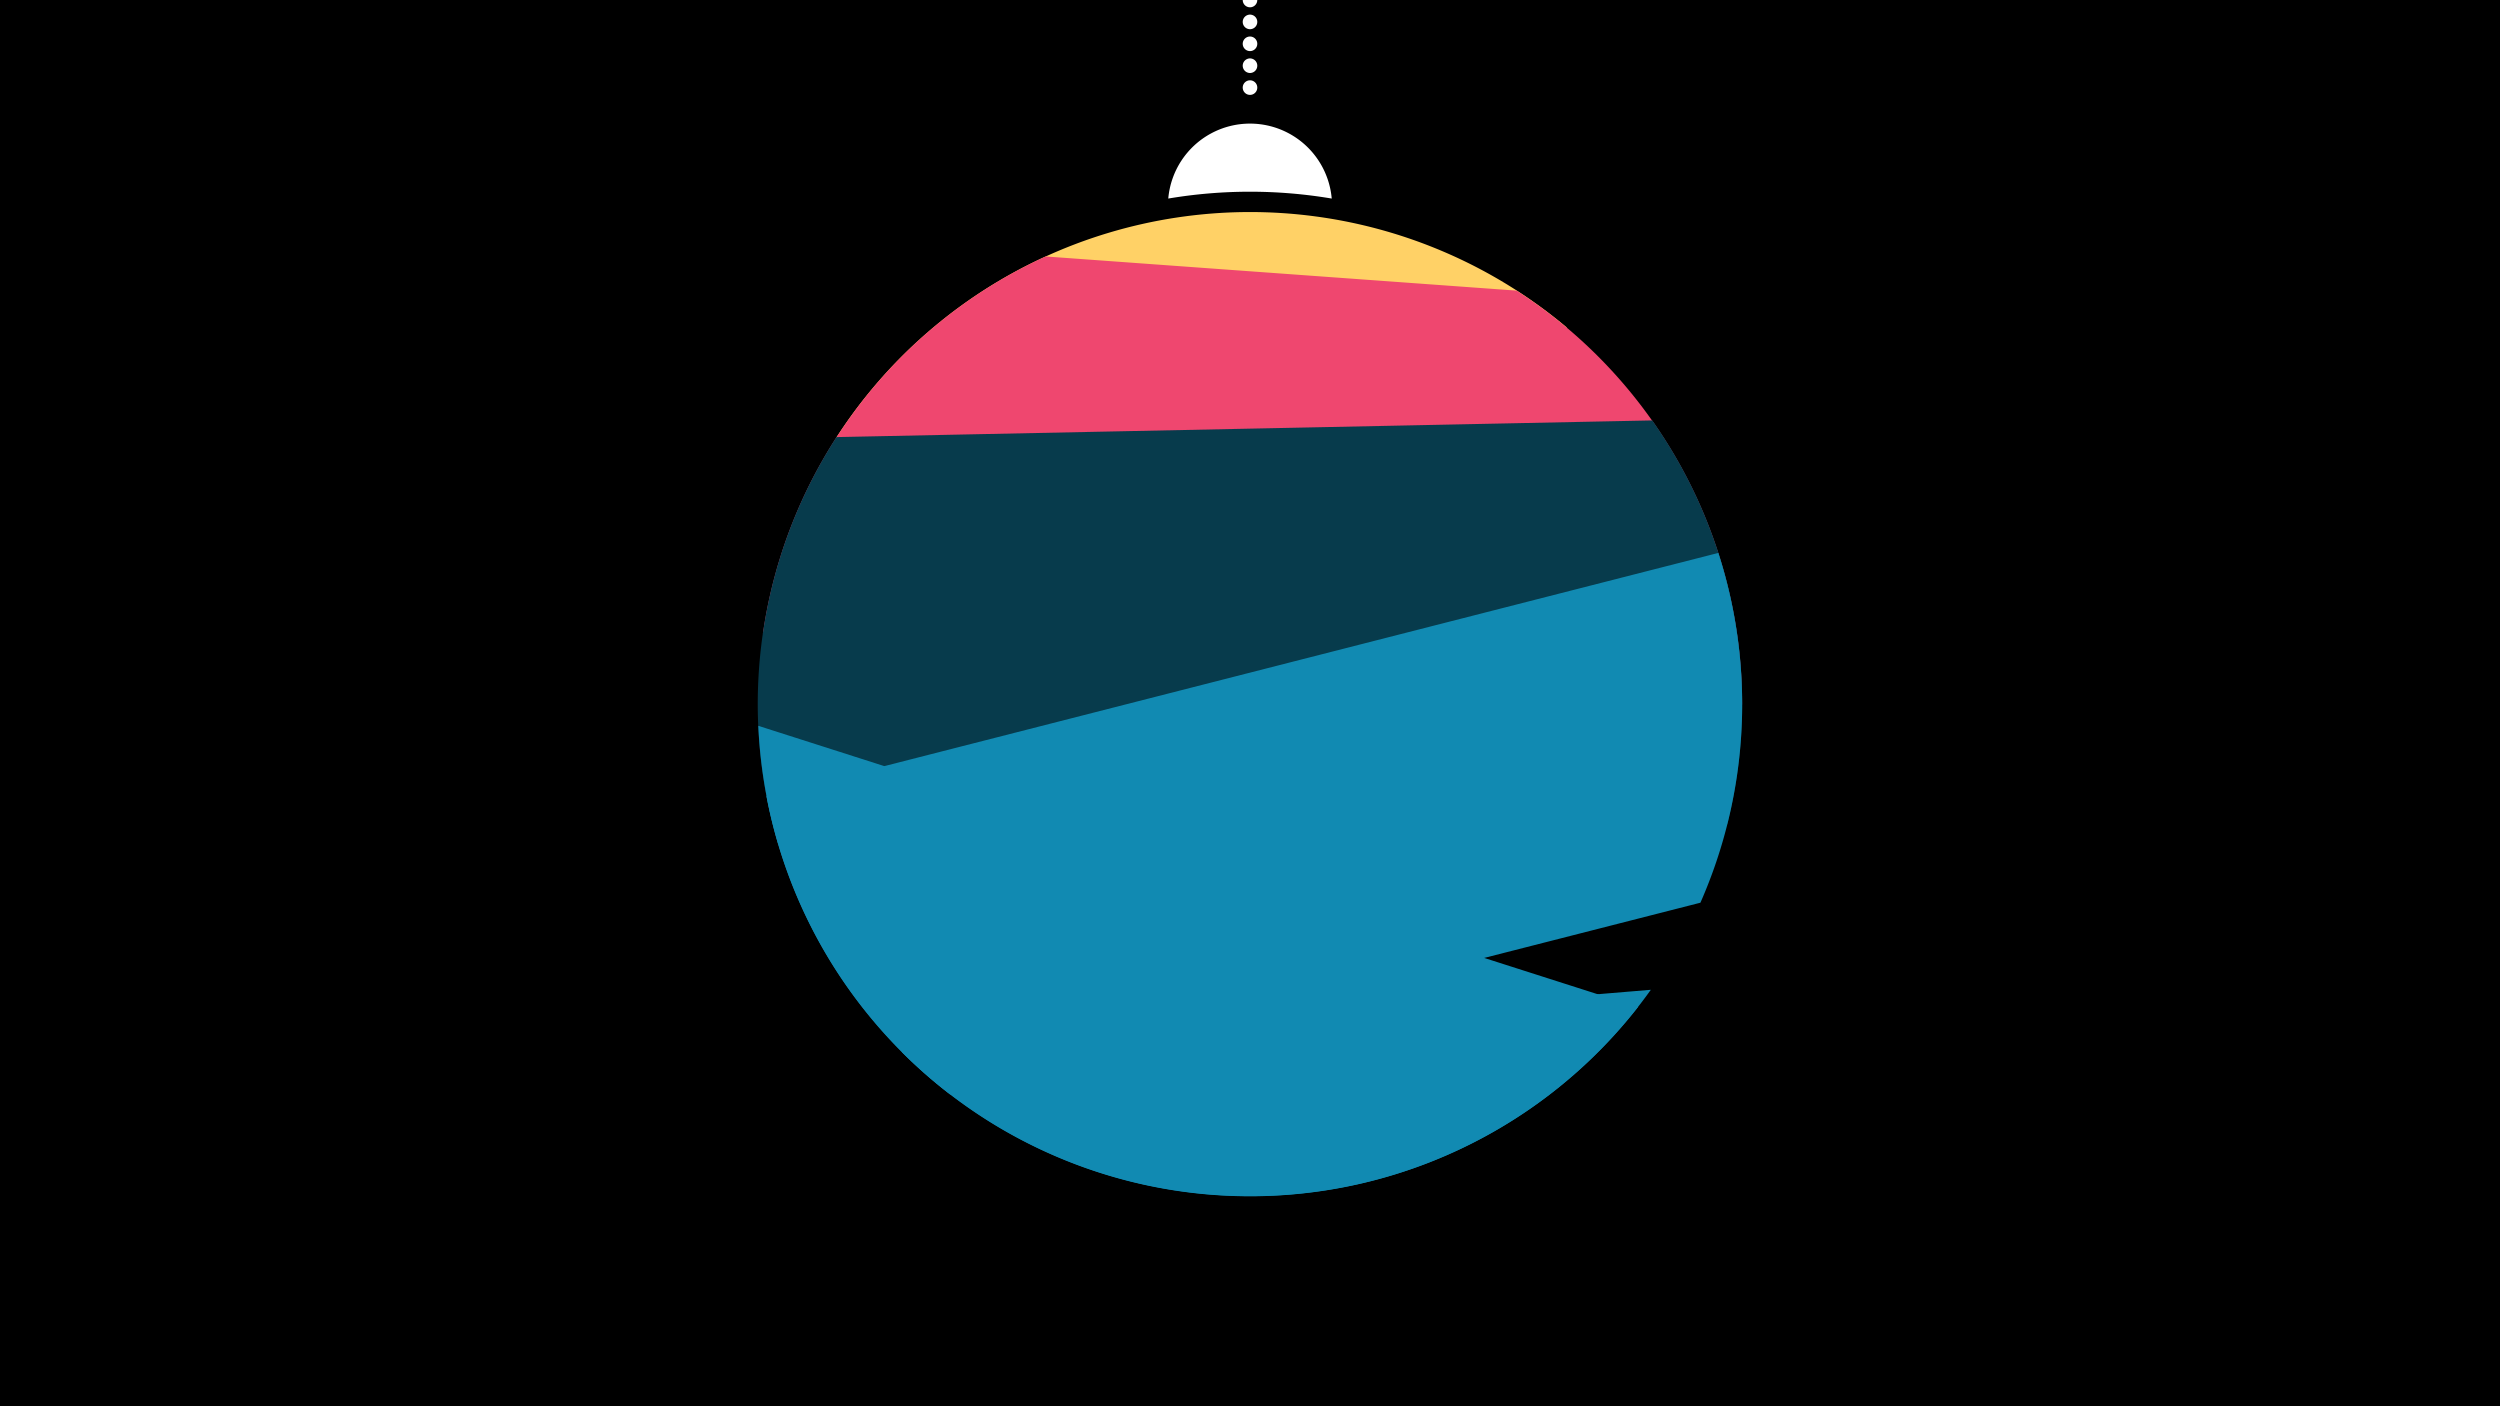<svg width="1200" height="675" viewBox="-500 -500 1200 675" xmlns="http://www.w3.org/2000/svg"><path d="M-500-500h1200v675h-1200z" fill="#000"/><path d="M139.228,-404.694A 39.375 39.375 0 0 0 60.772 -404.694A 236 236 0 0 1 139.228 -404.694" fill="#fff"/><path d="M100,-500V-447.469" stroke="#fff" stroke-linecap="round" stroke-dasharray="0.01 10.5" stroke-width="7"/><path d="M-98.8-289.6l351-53.1a236.3 236.3 0 0 0-351 53.1" fill="#ffd166" /><path d="M-133.8-195.8l470 34a236.3 236.3 0 0 0-108.2-198.7l0 0-226.1-16.4a236.3 236.3 0 0 0-135.7 181.1" fill="#ef476f" /><path d="M-126.6-95.1l455.7-9.3a236.3 236.3 0 0 0-36-193.8l0 0-391.6 8a236.3 236.3 0 0 0-28.1 195.1" fill="#073b4c" /><path d="M-44 25.3l360.2-92a236.3 236.3 0 0 0 8.6-167.9l0 0-456.9 116.8a236.3 236.3 0 0 0 88.1 143.1" fill="#118ab2" /><path d="M-136-151.6l422.2 135a236.3 236.3 0 0 1-422.2-135" fill="#118ab2" /><path d="M-67.1 5l359.5-29.9a236.3 236.3 0 0 1-359.5 29.9" fill="#118ab2" /></svg>